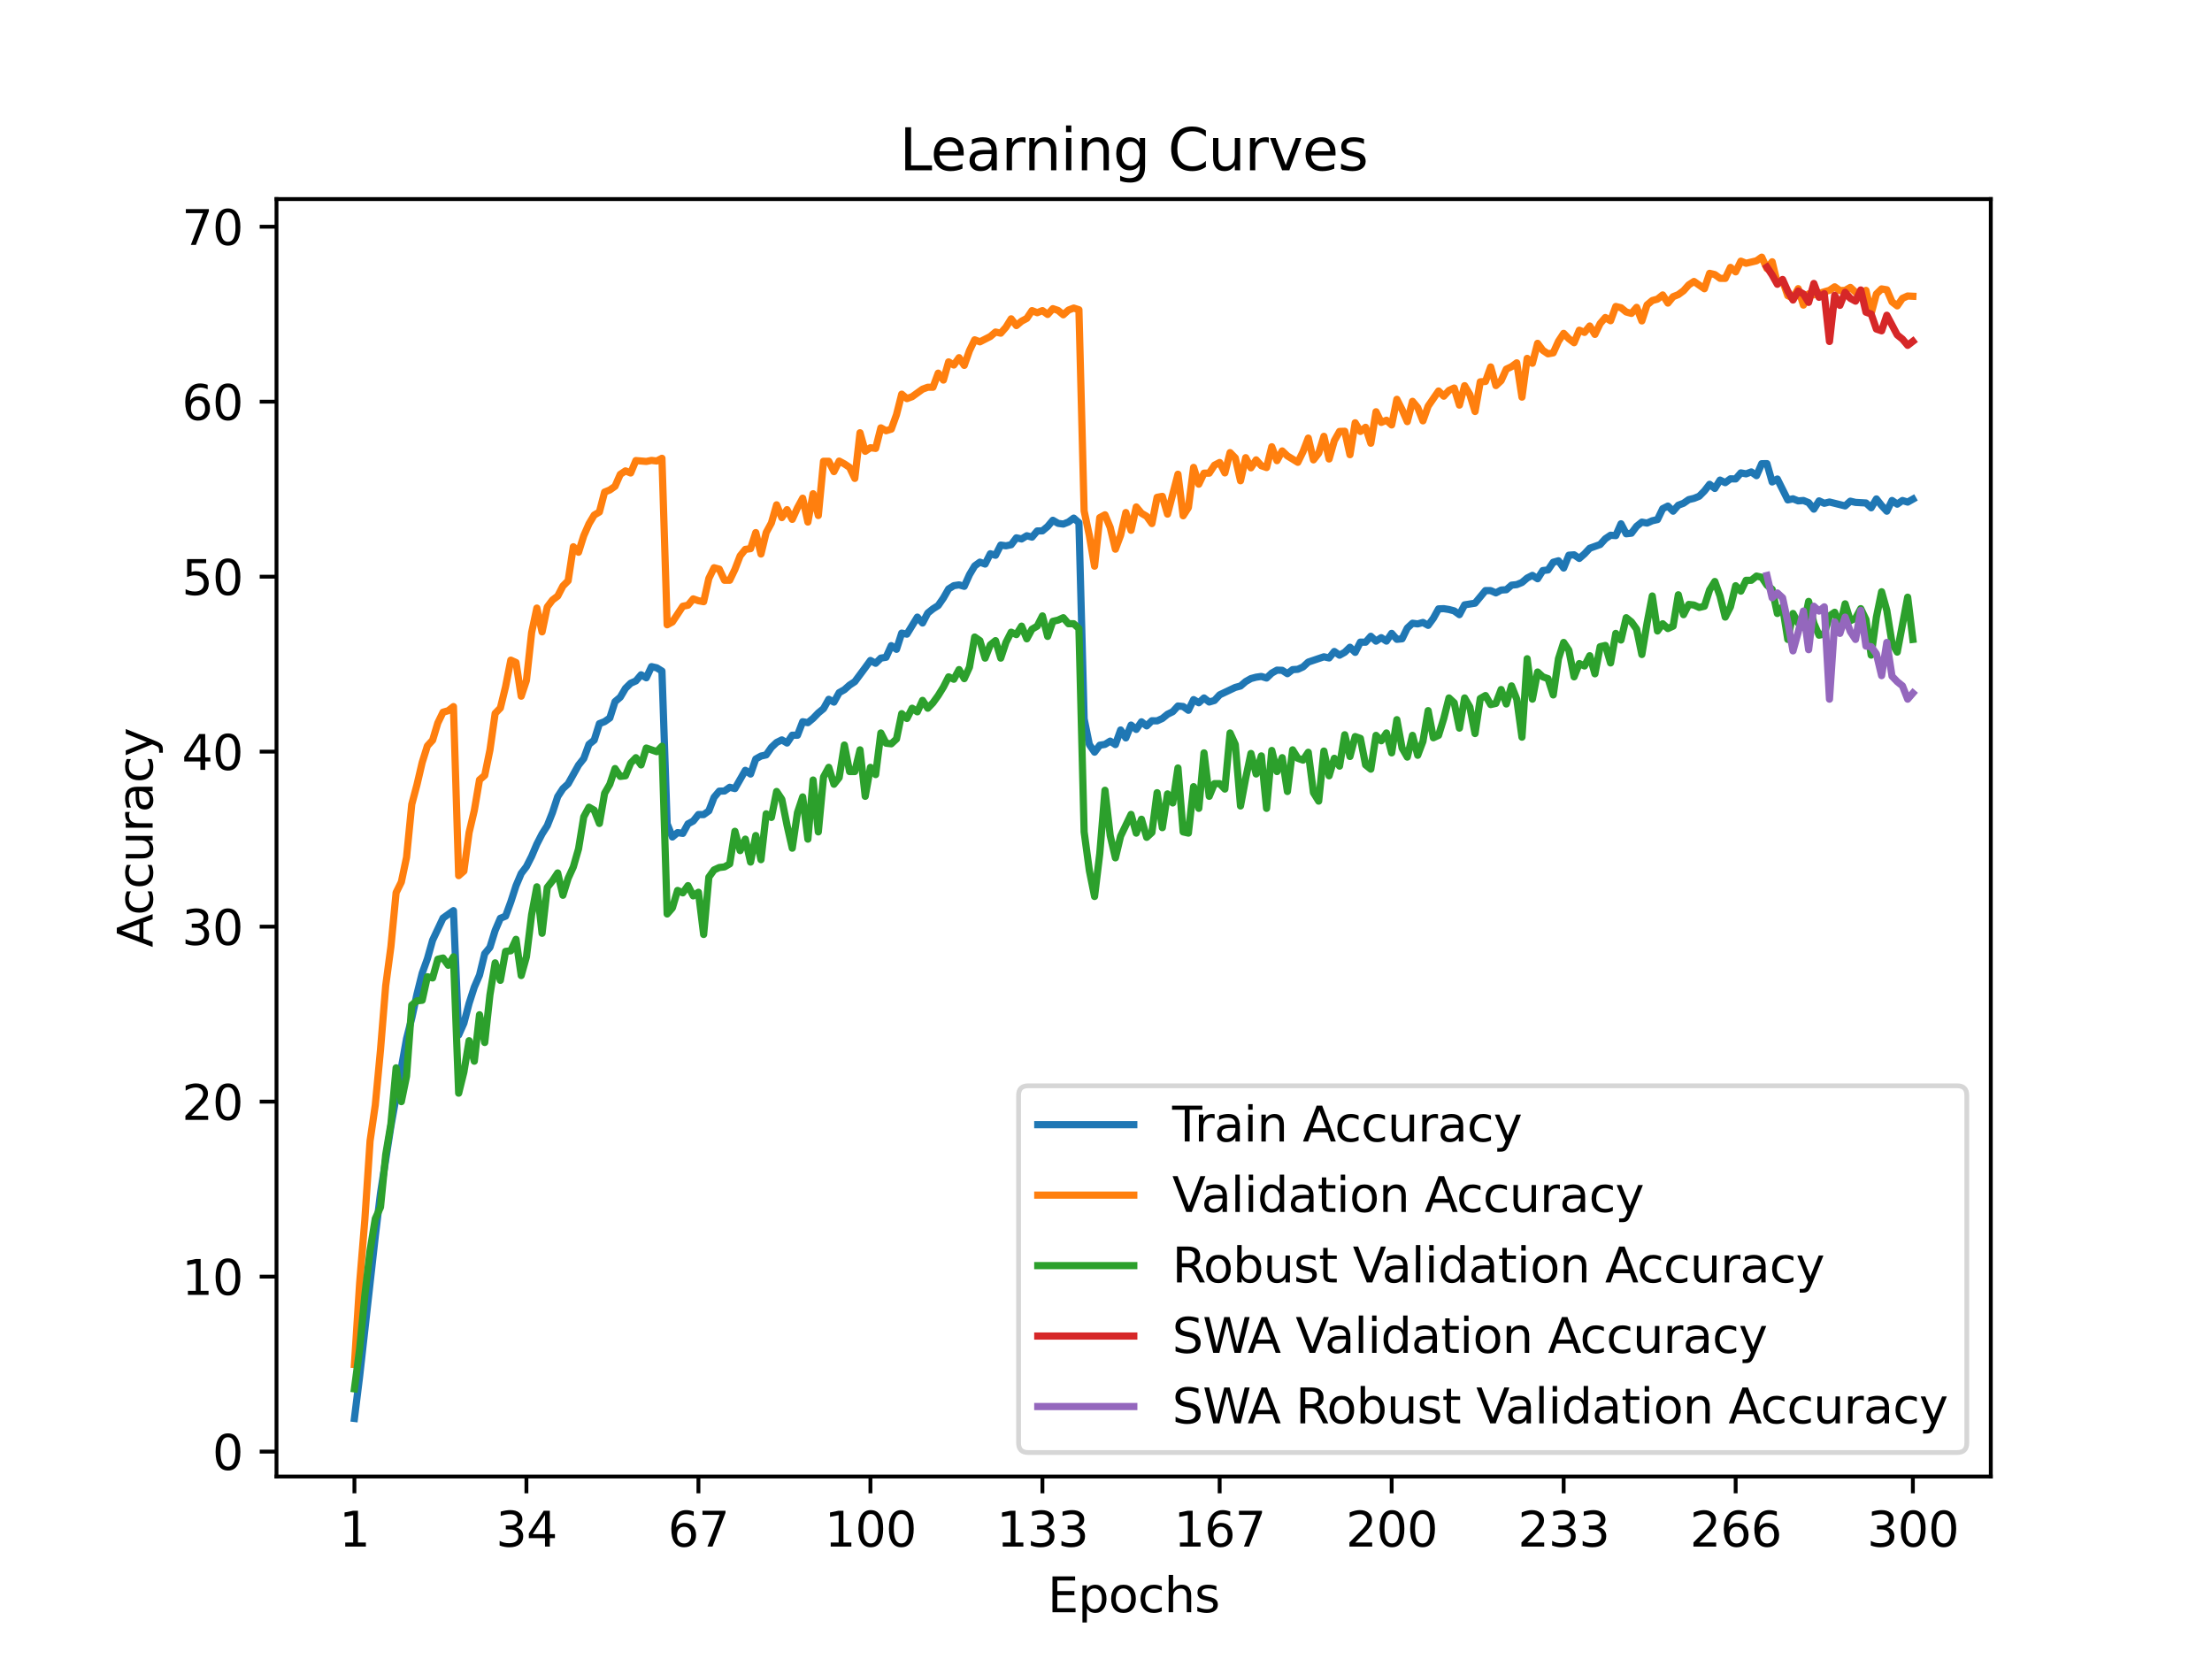 <?xml version="1.0" encoding="utf-8" standalone="no"?>
<!DOCTYPE svg PUBLIC "-//W3C//DTD SVG 1.1//EN"
  "http://www.w3.org/Graphics/SVG/1.1/DTD/svg11.dtd">
<svg xmlns:xlink="http://www.w3.org/1999/xlink" width="460.8pt" height="345.6pt" viewBox="0 0 460.8 345.6" xmlns="http://www.w3.org/2000/svg" version="1.1">
 <defs>
  <style type="text/css">*{stroke-linejoin: round; stroke-linecap: butt}</style>
 </defs>
 <g id="figure_1">
  <g id="patch_1">
   <path d="M 0 345.6 
L 460.8 345.6 
L 460.8 0 
L 0 0 
z
" style="fill: #ffffff"/>
  </g>
  <g id="axes_1">
   <g id="patch_2">
    <path d="M 57.6 307.584 
L 414.72 307.584 
L 414.72 41.472 
L 57.6 41.472 
z
" style="fill: #ffffff"/>
   </g>
   <g id="matplotlib.axis_1">
    <g id="xtick_1">
     <g id="line2d_1">
      <defs>
       <path id="md5984b5f32" d="M 0 0 
L 0 3.5 
" style="stroke: #000000; stroke-width: 0.8"/>
      </defs>
      <g>
       <use xlink:href="#md5984b5f32" x="73.833" y="307.584" style="stroke: #000000; stroke-width: 0.8"/>
      </g>
     </g>
     <g id="text_1">
      <!-- 1 -->
      <g transform="translate(70.651 322.182) scale(0.1 -0.1)">
       <defs>
        <path id="DejaVuSans-31" d="M 794 531 
L 1825 531 
L 1825 4091 
L 703 3866 
L 703 4441 
L 1819 4666 
L 2450 4666 
L 2450 531 
L 3481 531 
L 3481 0 
L 794 0 
L 794 531 
z
" transform="scale(0.016)"/>
       </defs>
       <use xlink:href="#DejaVuSans-31"/>
      </g>
     </g>
    </g>
    <g id="xtick_2">
     <g id="line2d_2">
      <g>
       <use xlink:href="#md5984b5f32" x="109.664" y="307.584" style="stroke: #000000; stroke-width: 0.8"/>
      </g>
     </g>
     <g id="text_2">
      <!-- 34 -->
      <g transform="translate(103.302 322.182) scale(0.1 -0.1)">
       <defs>
        <path id="DejaVuSans-33" d="M 2597 2516 
Q 3050 2419 3304 2112 
Q 3559 1806 3559 1356 
Q 3559 666 3084 287 
Q 2609 -91 1734 -91 
Q 1441 -91 1130 -33 
Q 819 25 488 141 
L 488 750 
Q 750 597 1062 519 
Q 1375 441 1716 441 
Q 2309 441 2620 675 
Q 2931 909 2931 1356 
Q 2931 1769 2642 2001 
Q 2353 2234 1838 2234 
L 1294 2234 
L 1294 2753 
L 1863 2753 
Q 2328 2753 2575 2939 
Q 2822 3125 2822 3475 
Q 2822 3834 2567 4026 
Q 2313 4219 1838 4219 
Q 1578 4219 1281 4162 
Q 984 4106 628 3988 
L 628 4550 
Q 988 4650 1302 4700 
Q 1616 4750 1894 4750 
Q 2613 4750 3031 4423 
Q 3450 4097 3450 3541 
Q 3450 3153 3228 2886 
Q 3006 2619 2597 2516 
z
" transform="scale(0.016)"/>
        <path id="DejaVuSans-34" d="M 2419 4116 
L 825 1625 
L 2419 1625 
L 2419 4116 
z
M 2253 4666 
L 3047 4666 
L 3047 1625 
L 3713 1625 
L 3713 1100 
L 3047 1100 
L 3047 0 
L 2419 0 
L 2419 1100 
L 313 1100 
L 313 1709 
L 2253 4666 
z
" transform="scale(0.016)"/>
       </defs>
       <use xlink:href="#DejaVuSans-33"/>
       <use xlink:href="#DejaVuSans-34" x="63.623"/>
      </g>
     </g>
    </g>
    <g id="xtick_3">
     <g id="line2d_3">
      <g>
       <use xlink:href="#md5984b5f32" x="145.496" y="307.584" style="stroke: #000000; stroke-width: 0.8"/>
      </g>
     </g>
     <g id="text_3">
      <!-- 67 -->
      <g transform="translate(139.133 322.182) scale(0.1 -0.1)">
       <defs>
        <path id="DejaVuSans-36" d="M 2113 2584 
Q 1688 2584 1439 2293 
Q 1191 2003 1191 1497 
Q 1191 994 1439 701 
Q 1688 409 2113 409 
Q 2538 409 2786 701 
Q 3034 994 3034 1497 
Q 3034 2003 2786 2293 
Q 2538 2584 2113 2584 
z
M 3366 4563 
L 3366 3988 
Q 3128 4100 2886 4159 
Q 2644 4219 2406 4219 
Q 1781 4219 1451 3797 
Q 1122 3375 1075 2522 
Q 1259 2794 1537 2939 
Q 1816 3084 2150 3084 
Q 2853 3084 3261 2657 
Q 3669 2231 3669 1497 
Q 3669 778 3244 343 
Q 2819 -91 2113 -91 
Q 1303 -91 875 529 
Q 447 1150 447 2328 
Q 447 3434 972 4092 
Q 1497 4750 2381 4750 
Q 2619 4750 2861 4703 
Q 3103 4656 3366 4563 
z
" transform="scale(0.016)"/>
        <path id="DejaVuSans-37" d="M 525 4666 
L 3525 4666 
L 3525 4397 
L 1831 0 
L 1172 0 
L 2766 4134 
L 525 4134 
L 525 4666 
z
" transform="scale(0.016)"/>
       </defs>
       <use xlink:href="#DejaVuSans-36"/>
       <use xlink:href="#DejaVuSans-37" x="63.623"/>
      </g>
     </g>
    </g>
    <g id="xtick_4">
     <g id="line2d_4">
      <g>
       <use xlink:href="#md5984b5f32" x="181.327" y="307.584" style="stroke: #000000; stroke-width: 0.8"/>
      </g>
     </g>
     <g id="text_4">
      <!-- 100 -->
      <g transform="translate(171.783 322.182) scale(0.1 -0.1)">
       <defs>
        <path id="DejaVuSans-30" d="M 2034 4250 
Q 1547 4250 1301 3770 
Q 1056 3291 1056 2328 
Q 1056 1369 1301 889 
Q 1547 409 2034 409 
Q 2525 409 2770 889 
Q 3016 1369 3016 2328 
Q 3016 3291 2770 3770 
Q 2525 4250 2034 4250 
z
M 2034 4750 
Q 2819 4750 3233 4129 
Q 3647 3509 3647 2328 
Q 3647 1150 3233 529 
Q 2819 -91 2034 -91 
Q 1250 -91 836 529 
Q 422 1150 422 2328 
Q 422 3509 836 4129 
Q 1250 4750 2034 4750 
z
" transform="scale(0.016)"/>
       </defs>
       <use xlink:href="#DejaVuSans-31"/>
       <use xlink:href="#DejaVuSans-30" x="63.623"/>
       <use xlink:href="#DejaVuSans-30" x="127.246"/>
      </g>
     </g>
    </g>
    <g id="xtick_5">
     <g id="line2d_5">
      <g>
       <use xlink:href="#md5984b5f32" x="217.158" y="307.584" style="stroke: #000000; stroke-width: 0.8"/>
      </g>
     </g>
     <g id="text_5">
      <!-- 133 -->
      <g transform="translate(207.615 322.182) scale(0.1 -0.1)">
       <use xlink:href="#DejaVuSans-31"/>
       <use xlink:href="#DejaVuSans-33" x="63.623"/>
       <use xlink:href="#DejaVuSans-33" x="127.246"/>
      </g>
     </g>
    </g>
    <g id="xtick_6">
     <g id="line2d_6">
      <g>
       <use xlink:href="#md5984b5f32" x="254.076" y="307.584" style="stroke: #000000; stroke-width: 0.8"/>
      </g>
     </g>
     <g id="text_6">
      <!-- 167 -->
      <g transform="translate(244.532 322.182) scale(0.1 -0.1)">
       <use xlink:href="#DejaVuSans-31"/>
       <use xlink:href="#DejaVuSans-36" x="63.623"/>
       <use xlink:href="#DejaVuSans-37" x="127.246"/>
      </g>
     </g>
    </g>
    <g id="xtick_7">
     <g id="line2d_7">
      <g>
       <use xlink:href="#md5984b5f32" x="289.907" y="307.584" style="stroke: #000000; stroke-width: 0.8"/>
      </g>
     </g>
     <g id="text_7">
      <!-- 200 -->
      <g transform="translate(280.363 322.182) scale(0.1 -0.1)">
       <defs>
        <path id="DejaVuSans-32" d="M 1228 531 
L 3431 531 
L 3431 0 
L 469 0 
L 469 531 
Q 828 903 1448 1529 
Q 2069 2156 2228 2338 
Q 2531 2678 2651 2914 
Q 2772 3150 2772 3378 
Q 2772 3750 2511 3984 
Q 2250 4219 1831 4219 
Q 1534 4219 1204 4116 
Q 875 4013 500 3803 
L 500 4441 
Q 881 4594 1212 4672 
Q 1544 4750 1819 4750 
Q 2544 4750 2975 4387 
Q 3406 4025 3406 3419 
Q 3406 3131 3298 2873 
Q 3191 2616 2906 2266 
Q 2828 2175 2409 1742 
Q 1991 1309 1228 531 
z
" transform="scale(0.016)"/>
       </defs>
       <use xlink:href="#DejaVuSans-32"/>
       <use xlink:href="#DejaVuSans-30" x="63.623"/>
       <use xlink:href="#DejaVuSans-30" x="127.246"/>
      </g>
     </g>
    </g>
    <g id="xtick_8">
     <g id="line2d_8">
      <g>
       <use xlink:href="#md5984b5f32" x="325.739" y="307.584" style="stroke: #000000; stroke-width: 0.8"/>
      </g>
     </g>
     <g id="text_8">
      <!-- 233 -->
      <g transform="translate(316.195 322.182) scale(0.1 -0.1)">
       <use xlink:href="#DejaVuSans-32"/>
       <use xlink:href="#DejaVuSans-33" x="63.623"/>
       <use xlink:href="#DejaVuSans-33" x="127.246"/>
      </g>
     </g>
    </g>
    <g id="xtick_9">
     <g id="line2d_9">
      <g>
       <use xlink:href="#md5984b5f32" x="361.57" y="307.584" style="stroke: #000000; stroke-width: 0.8"/>
      </g>
     </g>
     <g id="text_9">
      <!-- 266 -->
      <g transform="translate(352.026 322.182) scale(0.1 -0.1)">
       <use xlink:href="#DejaVuSans-32"/>
       <use xlink:href="#DejaVuSans-36" x="63.623"/>
       <use xlink:href="#DejaVuSans-36" x="127.246"/>
      </g>
     </g>
    </g>
    <g id="xtick_10">
     <g id="line2d_10">
      <g>
       <use xlink:href="#md5984b5f32" x="398.487" y="307.584" style="stroke: #000000; stroke-width: 0.8"/>
      </g>
     </g>
     <g id="text_10">
      <!-- 300 -->
      <g transform="translate(388.944 322.182) scale(0.1 -0.1)">
       <use xlink:href="#DejaVuSans-33"/>
       <use xlink:href="#DejaVuSans-30" x="63.623"/>
       <use xlink:href="#DejaVuSans-30" x="127.246"/>
      </g>
     </g>
    </g>
    <g id="text_11">
     <!-- Epochs -->
     <g transform="translate(218.244 335.861) scale(0.1 -0.1)">
      <defs>
       <path id="DejaVuSans-45" d="M 628 4666 
L 3578 4666 
L 3578 4134 
L 1259 4134 
L 1259 2753 
L 3481 2753 
L 3481 2222 
L 1259 2222 
L 1259 531 
L 3634 531 
L 3634 0 
L 628 0 
L 628 4666 
z
" transform="scale(0.016)"/>
       <path id="DejaVuSans-70" d="M 1159 525 
L 1159 -1331 
L 581 -1331 
L 581 3500 
L 1159 3500 
L 1159 2969 
Q 1341 3281 1617 3432 
Q 1894 3584 2278 3584 
Q 2916 3584 3314 3078 
Q 3713 2572 3713 1747 
Q 3713 922 3314 415 
Q 2916 -91 2278 -91 
Q 1894 -91 1617 61 
Q 1341 213 1159 525 
z
M 3116 1747 
Q 3116 2381 2855 2742 
Q 2594 3103 2138 3103 
Q 1681 3103 1420 2742 
Q 1159 2381 1159 1747 
Q 1159 1113 1420 752 
Q 1681 391 2138 391 
Q 2594 391 2855 752 
Q 3116 1113 3116 1747 
z
" transform="scale(0.016)"/>
       <path id="DejaVuSans-6f" d="M 1959 3097 
Q 1497 3097 1228 2736 
Q 959 2375 959 1747 
Q 959 1119 1226 758 
Q 1494 397 1959 397 
Q 2419 397 2687 759 
Q 2956 1122 2956 1747 
Q 2956 2369 2687 2733 
Q 2419 3097 1959 3097 
z
M 1959 3584 
Q 2709 3584 3137 3096 
Q 3566 2609 3566 1747 
Q 3566 888 3137 398 
Q 2709 -91 1959 -91 
Q 1206 -91 779 398 
Q 353 888 353 1747 
Q 353 2609 779 3096 
Q 1206 3584 1959 3584 
z
" transform="scale(0.016)"/>
       <path id="DejaVuSans-63" d="M 3122 3366 
L 3122 2828 
Q 2878 2963 2633 3030 
Q 2388 3097 2138 3097 
Q 1578 3097 1268 2742 
Q 959 2388 959 1747 
Q 959 1106 1268 751 
Q 1578 397 2138 397 
Q 2388 397 2633 464 
Q 2878 531 3122 666 
L 3122 134 
Q 2881 22 2623 -34 
Q 2366 -91 2075 -91 
Q 1284 -91 818 406 
Q 353 903 353 1747 
Q 353 2603 823 3093 
Q 1294 3584 2113 3584 
Q 2378 3584 2631 3529 
Q 2884 3475 3122 3366 
z
" transform="scale(0.016)"/>
       <path id="DejaVuSans-68" d="M 3513 2113 
L 3513 0 
L 2938 0 
L 2938 2094 
Q 2938 2591 2744 2837 
Q 2550 3084 2163 3084 
Q 1697 3084 1428 2787 
Q 1159 2491 1159 1978 
L 1159 0 
L 581 0 
L 581 4863 
L 1159 4863 
L 1159 2956 
Q 1366 3272 1645 3428 
Q 1925 3584 2291 3584 
Q 2894 3584 3203 3211 
Q 3513 2838 3513 2113 
z
" transform="scale(0.016)"/>
       <path id="DejaVuSans-73" d="M 2834 3397 
L 2834 2853 
Q 2591 2978 2328 3040 
Q 2066 3103 1784 3103 
Q 1356 3103 1142 2972 
Q 928 2841 928 2578 
Q 928 2378 1081 2264 
Q 1234 2150 1697 2047 
L 1894 2003 
Q 2506 1872 2764 1633 
Q 3022 1394 3022 966 
Q 3022 478 2636 193 
Q 2250 -91 1575 -91 
Q 1294 -91 989 -36 
Q 684 19 347 128 
L 347 722 
Q 666 556 975 473 
Q 1284 391 1588 391 
Q 1994 391 2212 530 
Q 2431 669 2431 922 
Q 2431 1156 2273 1281 
Q 2116 1406 1581 1522 
L 1381 1569 
Q 847 1681 609 1914 
Q 372 2147 372 2553 
Q 372 3047 722 3315 
Q 1072 3584 1716 3584 
Q 2034 3584 2315 3537 
Q 2597 3491 2834 3397 
z
" transform="scale(0.016)"/>
      </defs>
      <use xlink:href="#DejaVuSans-45"/>
      <use xlink:href="#DejaVuSans-70" x="63.184"/>
      <use xlink:href="#DejaVuSans-6f" x="126.66"/>
      <use xlink:href="#DejaVuSans-63" x="187.842"/>
      <use xlink:href="#DejaVuSans-68" x="242.822"/>
      <use xlink:href="#DejaVuSans-73" x="306.201"/>
     </g>
    </g>
   </g>
   <g id="matplotlib.axis_2">
    <g id="ytick_1">
     <g id="line2d_11">
      <defs>
       <path id="m9748b54f7f" d="M 0 0 
L -3.5 0 
" style="stroke: #000000; stroke-width: 0.8"/>
      </defs>
      <g>
       <use xlink:href="#m9748b54f7f" x="57.6" y="302.396" style="stroke: #000000; stroke-width: 0.8"/>
      </g>
     </g>
     <g id="text_12">
      <!-- 0 -->
      <g transform="translate(44.237 306.195) scale(0.1 -0.1)">
       <use xlink:href="#DejaVuSans-30"/>
      </g>
     </g>
    </g>
    <g id="ytick_2">
     <g id="line2d_12">
      <g>
       <use xlink:href="#m9748b54f7f" x="57.6" y="265.943" style="stroke: #000000; stroke-width: 0.8"/>
      </g>
     </g>
     <g id="text_13">
      <!-- 10 -->
      <g transform="translate(37.875 269.742) scale(0.1 -0.1)">
       <use xlink:href="#DejaVuSans-31"/>
       <use xlink:href="#DejaVuSans-30" x="63.623"/>
      </g>
     </g>
    </g>
    <g id="ytick_3">
     <g id="line2d_13">
      <g>
       <use xlink:href="#m9748b54f7f" x="57.6" y="229.49" style="stroke: #000000; stroke-width: 0.8"/>
      </g>
     </g>
     <g id="text_14">
      <!-- 20 -->
      <g transform="translate(37.875 233.289) scale(0.1 -0.1)">
       <use xlink:href="#DejaVuSans-32"/>
       <use xlink:href="#DejaVuSans-30" x="63.623"/>
      </g>
     </g>
    </g>
    <g id="ytick_4">
     <g id="line2d_14">
      <g>
       <use xlink:href="#m9748b54f7f" x="57.6" y="193.037" style="stroke: #000000; stroke-width: 0.8"/>
      </g>
     </g>
     <g id="text_15">
      <!-- 30 -->
      <g transform="translate(37.875 196.836) scale(0.1 -0.1)">
       <use xlink:href="#DejaVuSans-33"/>
       <use xlink:href="#DejaVuSans-30" x="63.623"/>
      </g>
     </g>
    </g>
    <g id="ytick_5">
     <g id="line2d_15">
      <g>
       <use xlink:href="#m9748b54f7f" x="57.6" y="156.584" style="stroke: #000000; stroke-width: 0.8"/>
      </g>
     </g>
     <g id="text_16">
      <!-- 40 -->
      <g transform="translate(37.875 160.383) scale(0.1 -0.1)">
       <use xlink:href="#DejaVuSans-34"/>
       <use xlink:href="#DejaVuSans-30" x="63.623"/>
      </g>
     </g>
    </g>
    <g id="ytick_6">
     <g id="line2d_16">
      <g>
       <use xlink:href="#m9748b54f7f" x="57.6" y="120.131" style="stroke: #000000; stroke-width: 0.8"/>
      </g>
     </g>
     <g id="text_17">
      <!-- 50 -->
      <g transform="translate(37.875 123.93) scale(0.1 -0.1)">
       <defs>
        <path id="DejaVuSans-35" d="M 691 4666 
L 3169 4666 
L 3169 4134 
L 1269 4134 
L 1269 2991 
Q 1406 3038 1543 3061 
Q 1681 3084 1819 3084 
Q 2600 3084 3056 2656 
Q 3513 2228 3513 1497 
Q 3513 744 3044 326 
Q 2575 -91 1722 -91 
Q 1428 -91 1123 -41 
Q 819 9 494 109 
L 494 744 
Q 775 591 1075 516 
Q 1375 441 1709 441 
Q 2250 441 2565 725 
Q 2881 1009 2881 1497 
Q 2881 1984 2565 2268 
Q 2250 2553 1709 2553 
Q 1456 2553 1204 2497 
Q 953 2441 691 2322 
L 691 4666 
z
" transform="scale(0.016)"/>
       </defs>
       <use xlink:href="#DejaVuSans-35"/>
       <use xlink:href="#DejaVuSans-30" x="63.623"/>
      </g>
     </g>
    </g>
    <g id="ytick_7">
     <g id="line2d_17">
      <g>
       <use xlink:href="#m9748b54f7f" x="57.6" y="83.678" style="stroke: #000000; stroke-width: 0.8"/>
      </g>
     </g>
     <g id="text_18">
      <!-- 60 -->
      <g transform="translate(37.875 87.477) scale(0.1 -0.1)">
       <use xlink:href="#DejaVuSans-36"/>
       <use xlink:href="#DejaVuSans-30" x="63.623"/>
      </g>
     </g>
    </g>
    <g id="ytick_8">
     <g id="line2d_18">
      <g>
       <use xlink:href="#m9748b54f7f" x="57.6" y="47.225" style="stroke: #000000; stroke-width: 0.8"/>
      </g>
     </g>
     <g id="text_19">
      <!-- 70 -->
      <g transform="translate(37.875 51.024) scale(0.1 -0.1)">
       <use xlink:href="#DejaVuSans-37"/>
       <use xlink:href="#DejaVuSans-30" x="63.623"/>
      </g>
     </g>
    </g>
    <g id="text_20">
     <!-- Accuracy -->
     <g transform="translate(31.795 197.356) rotate(-90) scale(0.1 -0.1)">
      <defs>
       <path id="DejaVuSans-41" d="M 2188 4044 
L 1331 1722 
L 3047 1722 
L 2188 4044 
z
M 1831 4666 
L 2547 4666 
L 4325 0 
L 3669 0 
L 3244 1197 
L 1141 1197 
L 716 0 
L 50 0 
L 1831 4666 
z
" transform="scale(0.016)"/>
       <path id="DejaVuSans-75" d="M 544 1381 
L 544 3500 
L 1119 3500 
L 1119 1403 
Q 1119 906 1312 657 
Q 1506 409 1894 409 
Q 2359 409 2629 706 
Q 2900 1003 2900 1516 
L 2900 3500 
L 3475 3500 
L 3475 0 
L 2900 0 
L 2900 538 
Q 2691 219 2414 64 
Q 2138 -91 1772 -91 
Q 1169 -91 856 284 
Q 544 659 544 1381 
z
M 1991 3584 
L 1991 3584 
z
" transform="scale(0.016)"/>
       <path id="DejaVuSans-72" d="M 2631 2963 
Q 2534 3019 2420 3045 
Q 2306 3072 2169 3072 
Q 1681 3072 1420 2755 
Q 1159 2438 1159 1844 
L 1159 0 
L 581 0 
L 581 3500 
L 1159 3500 
L 1159 2956 
Q 1341 3275 1631 3429 
Q 1922 3584 2338 3584 
Q 2397 3584 2469 3576 
Q 2541 3569 2628 3553 
L 2631 2963 
z
" transform="scale(0.016)"/>
       <path id="DejaVuSans-61" d="M 2194 1759 
Q 1497 1759 1228 1600 
Q 959 1441 959 1056 
Q 959 750 1161 570 
Q 1363 391 1709 391 
Q 2188 391 2477 730 
Q 2766 1069 2766 1631 
L 2766 1759 
L 2194 1759 
z
M 3341 1997 
L 3341 0 
L 2766 0 
L 2766 531 
Q 2569 213 2275 61 
Q 1981 -91 1556 -91 
Q 1019 -91 701 211 
Q 384 513 384 1019 
Q 384 1609 779 1909 
Q 1175 2209 1959 2209 
L 2766 2209 
L 2766 2266 
Q 2766 2663 2505 2880 
Q 2244 3097 1772 3097 
Q 1472 3097 1187 3025 
Q 903 2953 641 2809 
L 641 3341 
Q 956 3463 1253 3523 
Q 1550 3584 1831 3584 
Q 2591 3584 2966 3190 
Q 3341 2797 3341 1997 
z
" transform="scale(0.016)"/>
       <path id="DejaVuSans-79" d="M 2059 -325 
Q 1816 -950 1584 -1140 
Q 1353 -1331 966 -1331 
L 506 -1331 
L 506 -850 
L 844 -850 
Q 1081 -850 1212 -737 
Q 1344 -625 1503 -206 
L 1606 56 
L 191 3500 
L 800 3500 
L 1894 763 
L 2988 3500 
L 3597 3500 
L 2059 -325 
z
" transform="scale(0.016)"/>
      </defs>
      <use xlink:href="#DejaVuSans-41"/>
      <use xlink:href="#DejaVuSans-63" x="66.658"/>
      <use xlink:href="#DejaVuSans-63" x="121.639"/>
      <use xlink:href="#DejaVuSans-75" x="176.619"/>
      <use xlink:href="#DejaVuSans-72" x="239.998"/>
      <use xlink:href="#DejaVuSans-61" x="281.111"/>
      <use xlink:href="#DejaVuSans-63" x="342.391"/>
      <use xlink:href="#DejaVuSans-79" x="397.371"/>
     </g>
    </g>
   </g>
   <g id="line2d_19">
    <path d="M 73.833 295.488 
L 74.919 286.708 
L 78.176 257.572 
L 79.262 248.605 
L 81.433 234.598 
L 84.691 216.381 
L 85.777 212.106 
L 86.862 207.103 
L 87.948 202.747 
L 89.034 199.726 
L 90.12 195.858 
L 92.291 191.251 
L 94.463 189.702 
L 95.549 215.61 
L 96.635 213.154 
L 97.72 209.022 
L 98.806 205.645 
L 99.892 203.134 
L 100.978 198.664 
L 102.064 197.343 
L 103.149 193.834 
L 104.235 191.296 
L 105.321 190.854 
L 106.407 187.888 
L 107.493 184.525 
L 108.578 181.955 
L 109.664 180.529 
L 110.75 178.387 
L 111.836 175.84 
L 112.922 173.721 
L 114.007 171.999 
L 115.093 169.261 
L 116.179 165.952 
L 117.265 164.289 
L 118.351 163.282 
L 120.522 159.386 
L 121.608 158.019 
L 122.694 155.058 
L 123.78 154.187 
L 124.865 150.747 
L 125.951 150.328 
L 127.037 149.567 
L 128.123 146.163 
L 129.209 145.243 
L 130.294 143.397 
L 131.38 142.331 
L 132.466 141.852 
L 133.552 140.572 
L 134.638 141.196 
L 135.723 138.872 
L 136.809 139.119 
L 137.895 139.797 
L 138.981 171.612 
L 140.067 174.364 
L 141.152 173.448 
L 142.238 173.612 
L 143.324 171.621 
L 144.41 171.042 
L 145.496 169.684 
L 146.581 169.698 
L 147.667 168.919 
L 148.753 166.094 
L 149.839 164.809 
L 150.925 164.781 
L 152.01 164.007 
L 153.096 164.276 
L 155.268 160.475 
L 156.354 161.245 
L 157.439 158.115 
L 158.525 157.5 
L 159.611 157.258 
L 160.697 155.695 
L 161.783 154.67 
L 162.868 154.133 
L 163.954 154.784 
L 165.04 153.153 
L 166.126 153.167 
L 167.212 150.346 
L 168.297 150.547 
L 169.383 149.644 
L 170.469 148.519 
L 171.555 147.621 
L 172.641 145.68 
L 173.726 146.263 
L 174.812 144.29 
L 175.898 143.68 
L 176.984 142.718 
L 178.07 142.007 
L 180.241 139.082 
L 181.327 137.587 
L 182.413 138.175 
L 183.499 137.095 
L 184.584 136.922 
L 185.67 134.498 
L 186.756 135.264 
L 187.842 131.887 
L 188.928 132.101 
L 191.099 128.556 
L 192.185 129.782 
L 193.271 127.704 
L 194.357 126.834 
L 195.442 126.15 
L 196.528 124.578 
L 197.614 122.687 
L 198.7 122.004 
L 199.786 121.84 
L 200.871 122.141 
L 201.957 119.721 
L 203.043 117.889 
L 204.129 117.105 
L 205.215 117.502 
L 206.3 115.36 
L 207.386 115.675 
L 208.472 113.551 
L 209.558 113.702 
L 210.644 113.478 
L 211.729 112.043 
L 212.815 112.275 
L 213.901 111.606 
L 214.987 111.893 
L 216.073 110.608 
L 217.158 110.585 
L 218.244 109.674 
L 219.33 108.384 
L 220.416 109.022 
L 221.502 109.172 
L 222.587 108.744 
L 223.673 107.933 
L 224.759 108.881 
L 225.845 149.749 
L 226.931 155.094 
L 228.016 156.684 
L 229.102 155.24 
L 230.188 155.071 
L 231.274 154.388 
L 232.36 155.112 
L 233.445 152.068 
L 234.531 153.718 
L 235.617 151.048 
L 236.703 151.95 
L 237.789 150.369 
L 238.875 151.216 
L 239.96 150.146 
L 241.046 150.168 
L 242.132 149.676 
L 243.218 148.792 
L 244.304 148.264 
L 245.389 147.074 
L 246.475 147.179 
L 247.561 147.967 
L 248.647 145.744 
L 249.733 146.4 
L 250.818 145.402 
L 251.904 146.245 
L 252.99 145.926 
L 254.076 144.746 
L 257.333 143.201 
L 258.419 142.91 
L 259.505 141.976 
L 260.591 141.36 
L 261.676 141.069 
L 262.762 140.914 
L 263.848 141.246 
L 264.934 140.217 
L 266.02 139.606 
L 267.105 139.638 
L 268.191 140.34 
L 269.277 139.497 
L 270.363 139.428 
L 271.449 138.932 
L 272.534 137.925 
L 275.792 136.822 
L 276.878 137.063 
L 277.963 135.715 
L 279.049 136.489 
L 280.135 135.883 
L 281.221 134.831 
L 282.307 135.897 
L 283.392 133.764 
L 284.478 133.783 
L 285.564 132.548 
L 286.65 133.564 
L 287.736 132.839 
L 288.821 133.555 
L 289.907 131.942 
L 290.993 133.181 
L 292.079 133.076 
L 293.165 130.839 
L 294.25 129.832 
L 295.336 129.973 
L 296.422 129.668 
L 297.508 130.274 
L 298.594 128.798 
L 299.679 126.838 
L 300.765 126.797 
L 301.851 126.971 
L 302.937 127.262 
L 304.023 128.041 
L 305.108 126 
L 307.28 125.654 
L 309.452 123.025 
L 310.537 123.034 
L 311.623 123.508 
L 312.709 122.915 
L 313.795 122.851 
L 314.881 121.899 
L 315.966 121.785 
L 317.052 121.343 
L 318.138 120.418 
L 319.224 119.862 
L 320.31 120.564 
L 321.395 118.855 
L 322.481 118.732 
L 323.567 117.124 
L 324.653 116.823 
L 325.739 118.331 
L 326.824 115.661 
L 327.91 115.579 
L 328.996 116.331 
L 330.082 115.379 
L 331.168 114.212 
L 333.339 113.433 
L 334.425 112.234 
L 335.511 111.501 
L 336.597 111.583 
L 337.682 109.118 
L 338.768 111.2 
L 339.854 111.073 
L 340.94 109.633 
L 342.026 108.767 
L 343.111 108.967 
L 344.197 108.484 
L 345.283 108.238 
L 346.369 105.969 
L 347.455 105.427 
L 348.54 106.489 
L 349.626 105.245 
L 350.712 104.835 
L 351.798 104.078 
L 352.884 103.818 
L 353.969 103.381 
L 355.055 102.287 
L 356.141 100.888 
L 357.227 101.754 
L 358.313 100.014 
L 359.398 100.547 
L 360.484 99.745 
L 361.57 99.772 
L 362.656 98.51 
L 363.742 98.71 
L 364.827 98.309 
L 365.913 99.089 
L 366.999 96.596 
L 368.085 96.582 
L 369.171 100.401 
L 370.256 99.79 
L 372.428 104.142 
L 373.514 103.91 
L 374.6 104.347 
L 375.685 104.26 
L 376.771 104.707 
L 377.857 106.065 
L 378.943 104.342 
L 380.029 104.848 
L 381.114 104.579 
L 384.372 105.39 
L 385.458 104.406 
L 386.543 104.661 
L 388.715 104.78 
L 389.801 105.782 
L 390.887 103.937 
L 391.972 105.313 
L 393.058 106.489 
L 394.144 104.26 
L 395.23 105.026 
L 396.316 104.265 
L 397.401 104.598 
L 398.487 103.982 
L 398.487 103.982 
" clip-path="url(#p875762abbf)" style="fill: none; stroke: #1f77b4; stroke-width: 1.5; stroke-linecap: square"/>
   </g>
   <g id="line2d_20">
    <path d="M 73.833 284.242 
L 74.919 267.328 
L 76.004 254.077 
L 77.09 237.692 
L 78.176 230.219 
L 79.262 218.755 
L 80.348 205.34 
L 81.433 197.229 
L 82.519 185.947 
L 83.605 183.741 
L 84.691 178.583 
L 85.777 167.556 
L 86.862 163.474 
L 87.948 158.844 
L 89.034 155.381 
L 90.12 154.196 
L 91.206 150.606 
L 92.291 148.364 
L 93.377 148.054 
L 94.463 147.197 
L 95.549 182.411 
L 96.635 181.463 
L 97.72 173.444 
L 98.806 168.832 
L 99.892 162.453 
L 100.978 161.523 
L 102.064 156.238 
L 103.149 148.619 
L 104.235 147.489 
L 105.321 143.042 
L 106.407 137.519 
L 107.493 138.011 
L 108.578 145.028 
L 109.664 141.748 
L 110.75 131.76 
L 111.836 126.674 
L 112.922 131.632 
L 114.007 126.437 
L 115.093 124.998 
L 116.179 124.177 
L 117.265 122.081 
L 118.351 120.988 
L 119.436 113.898 
L 120.522 115.046 
L 121.608 111.601 
L 122.694 109.122 
L 123.78 107.3 
L 124.865 106.662 
L 125.951 102.506 
L 127.037 102.069 
L 128.123 101.303 
L 129.209 98.824 
L 130.294 98.095 
L 131.38 98.533 
L 132.466 95.945 
L 134.638 96.127 
L 135.723 95.908 
L 136.809 96.036 
L 137.895 95.471 
L 138.981 130.156 
L 140.067 129.572 
L 142.238 126.292 
L 143.324 126.073 
L 144.41 124.761 
L 145.496 125.143 
L 146.581 125.344 
L 147.667 120.496 
L 148.753 118.272 
L 149.839 118.564 
L 150.925 120.878 
L 152.01 120.878 
L 153.096 118.618 
L 154.182 115.793 
L 155.268 114.444 
L 156.354 114.299 
L 157.439 110.945 
L 158.525 115.41 
L 159.611 110.945 
L 160.697 108.94 
L 161.783 105.167 
L 162.868 107.828 
L 163.954 106.17 
L 165.04 108.193 
L 166.126 105.787 
L 167.212 103.782 
L 168.297 108.758 
L 169.383 102.852 
L 170.469 107.391 
L 171.555 96.09 
L 172.641 96.09 
L 173.726 98.241 
L 174.812 96.054 
L 175.898 96.637 
L 176.984 97.366 
L 178.07 99.663 
L 179.155 90.149 
L 180.241 94.013 
L 181.327 93.265 
L 182.413 93.411 
L 183.499 89.128 
L 184.584 89.729 
L 185.67 89.401 
L 186.756 86.394 
L 187.842 82.111 
L 188.928 83.04 
L 190.013 82.639 
L 192.185 81.072 
L 193.271 80.671 
L 194.357 80.671 
L 195.442 77.736 
L 196.528 79.176 
L 197.614 75.385 
L 198.7 76.041 
L 199.786 74.51 
L 200.871 76.114 
L 201.957 73.052 
L 203.043 70.792 
L 204.129 71.211 
L 206.3 70.099 
L 207.386 69.17 
L 208.472 69.407 
L 209.558 68.167 
L 210.644 66.418 
L 211.729 67.821 
L 212.815 66.91 
L 213.901 66.327 
L 214.987 64.704 
L 216.073 65.142 
L 217.158 64.704 
L 218.244 65.506 
L 219.33 64.303 
L 220.416 64.668 
L 221.502 65.579 
L 222.587 64.595 
L 223.673 64.176 
L 224.759 64.522 
L 225.845 106.443 
L 226.931 111.565 
L 228.016 117.944 
L 229.102 107.828 
L 230.188 107.245 
L 231.274 109.87 
L 232.36 114.408 
L 233.445 111.51 
L 234.531 106.771 
L 235.617 110.471 
L 236.703 105.605 
L 237.789 106.917 
L 238.875 107.555 
L 239.96 109.068 
L 241.046 103.6 
L 242.132 103.399 
L 243.218 107.099 
L 245.389 98.788 
L 246.475 107.445 
L 247.561 105.75 
L 248.647 97.366 
L 249.733 100.866 
L 250.818 98.569 
L 251.904 98.569 
L 252.99 96.911 
L 254.076 96.346 
L 255.162 98.514 
L 256.247 94.286 
L 257.333 95.398 
L 258.419 100.155 
L 259.505 95.343 
L 260.591 97.457 
L 261.676 95.799 
L 262.762 97.02 
L 263.848 97.403 
L 264.934 93.065 
L 266.02 95.963 
L 267.105 93.94 
L 268.191 94.979 
L 270.363 96.309 
L 271.449 94.085 
L 272.534 91.26 
L 273.62 95.799 
L 274.706 94.414 
L 275.792 90.896 
L 276.878 95.616 
L 277.963 91.807 
L 279.049 89.875 
L 280.135 89.839 
L 281.221 94.723 
L 282.307 88.071 
L 283.392 89.875 
L 284.478 89.018 
L 285.564 92.336 
L 286.65 85.774 
L 287.736 87.998 
L 288.821 87.542 
L 289.907 88.526 
L 290.993 83.186 
L 292.079 85.337 
L 293.165 87.834 
L 294.25 83.605 
L 295.336 84.918 
L 296.422 87.67 
L 297.508 84.608 
L 299.679 81.455 
L 300.765 82.53 
L 301.851 81.327 
L 302.937 80.835 
L 304.023 84.389 
L 305.108 80.343 
L 306.194 82.184 
L 307.28 85.72 
L 308.366 79.541 
L 309.452 79.468 
L 310.537 76.442 
L 311.623 80.324 
L 312.709 79.304 
L 313.795 76.898 
L 314.881 76.388 
L 315.966 75.586 
L 317.052 82.73 
L 318.138 74.656 
L 319.224 75.677 
L 320.31 71.521 
L 321.395 72.979 
L 322.481 73.708 
L 323.567 73.508 
L 324.653 71.102 
L 325.739 69.443 
L 326.824 70.573 
L 327.91 71.393 
L 328.996 68.787 
L 330.082 69.243 
L 331.168 67.912 
L 332.253 69.662 
L 333.339 67.402 
L 334.425 66.144 
L 335.511 66.819 
L 336.597 63.848 
L 337.682 64.103 
L 338.768 64.996 
L 339.854 65.288 
L 340.94 64.03 
L 342.026 66.855 
L 343.111 63.52 
L 344.197 62.608 
L 345.283 62.317 
L 346.369 61.442 
L 347.455 63.137 
L 348.54 61.806 
L 349.626 61.369 
L 350.712 60.567 
L 351.798 59.346 
L 352.884 58.635 
L 355.055 60.148 
L 356.141 56.94 
L 357.227 57.195 
L 358.313 57.979 
L 359.398 57.997 
L 360.484 55.7 
L 361.57 56.63 
L 362.656 54.406 
L 363.742 54.844 
L 365.913 54.334 
L 366.999 53.568 
L 368.085 55.937 
L 369.171 54.534 
L 370.256 58.981 
L 371.342 58.489 
L 372.428 61.588 
L 373.514 62.08 
L 374.6 60.13 
L 375.685 63.556 
L 376.771 61.223 
L 377.857 61.424 
L 381.114 60.476 
L 382.2 59.747 
L 383.286 60.531 
L 384.372 60.494 
L 385.458 59.874 
L 386.543 60.877 
L 387.629 61.041 
L 388.715 60.494 
L 389.801 65.306 
L 390.887 61.241 
L 391.972 60.184 
L 393.058 60.366 
L 394.144 62.882 
L 395.23 63.72 
L 396.316 62.153 
L 397.401 61.661 
L 398.487 61.715 
L 398.487 61.715 
" clip-path="url(#p875762abbf)" style="fill: none; stroke: #ff7f0e; stroke-width: 1.5; stroke-linecap: square"/>
   </g>
   <g id="line2d_21">
    <path d="M 73.833 289.323 
L 74.919 281.027 
L 76.004 269.84 
L 77.09 260.538 
L 78.176 253.876 
L 79.262 251.487 
L 80.348 240.552 
L 81.433 234.141 
L 82.519 222.451 
L 83.605 229.49 
L 84.691 224.211 
L 85.777 209.378 
L 86.862 208.498 
L 87.948 208.372 
L 89.034 203.47 
L 90.12 203.721 
L 91.206 199.825 
L 92.291 199.573 
L 93.377 201.082 
L 94.463 199.322 
L 95.549 227.73 
L 96.635 223.331 
L 97.72 216.794 
L 98.806 221.068 
L 99.892 211.389 
L 100.978 217.171 
L 102.064 207.241 
L 103.149 200.579 
L 104.235 204.224 
L 105.321 198.191 
L 106.407 198.065 
L 107.493 195.677 
L 108.578 203.219 
L 109.664 199.322 
L 110.75 190.523 
L 111.836 184.741 
L 112.922 194.42 
L 114.007 184.866 
L 115.093 183.484 
L 116.179 181.85 
L 117.265 186.501 
L 118.351 182.981 
L 119.436 180.593 
L 120.522 176.822 
L 121.608 170.16 
L 122.694 168.148 
L 123.78 168.777 
L 124.865 171.542 
L 125.951 165.257 
L 127.037 163.372 
L 128.123 160.104 
L 129.209 161.738 
L 130.294 161.612 
L 131.38 158.972 
L 132.466 157.841 
L 133.552 159.349 
L 134.638 155.83 
L 136.809 156.584 
L 137.895 155.453 
L 138.981 190.397 
L 140.067 189.14 
L 141.152 185.495 
L 142.238 185.998 
L 143.324 184.489 
L 144.41 186.626 
L 145.496 185.872 
L 146.581 194.671 
L 147.667 182.73 
L 148.753 181.221 
L 149.839 180.718 
L 150.925 180.593 
L 152.01 179.964 
L 153.096 173.176 
L 154.182 177.199 
L 155.268 174.811 
L 156.354 179.587 
L 157.439 174.056 
L 158.525 179.084 
L 159.611 169.531 
L 160.697 170.285 
L 161.783 164.88 
L 162.868 166.514 
L 163.954 171.919 
L 165.04 176.696 
L 166.126 169.28 
L 167.212 166.012 
L 168.297 174.811 
L 169.383 162.492 
L 170.469 173.302 
L 171.555 161.863 
L 172.641 159.852 
L 173.726 163.372 
L 174.812 161.989 
L 175.898 155.201 
L 176.984 160.732 
L 178.07 160.732 
L 179.155 156.207 
L 180.241 165.886 
L 181.327 159.852 
L 182.413 161.361 
L 183.499 152.687 
L 184.584 154.824 
L 185.67 154.95 
L 186.756 153.944 
L 187.842 148.665 
L 188.928 149.671 
L 190.013 147.534 
L 191.099 148.288 
L 192.185 145.9 
L 193.271 147.534 
L 194.357 146.402 
L 195.442 144.894 
L 196.528 143.134 
L 197.614 140.997 
L 198.7 141.5 
L 199.786 139.489 
L 200.871 141.374 
L 201.957 138.986 
L 203.043 132.701 
L 204.129 133.455 
L 205.215 137.101 
L 206.3 134.335 
L 207.386 133.455 
L 208.472 137.101 
L 209.558 133.832 
L 210.644 131.695 
L 211.729 132.198 
L 212.815 130.438 
L 213.901 133.078 
L 214.987 131.067 
L 216.073 130.438 
L 217.158 128.302 
L 218.244 132.575 
L 219.33 129.433 
L 220.416 129.181 
L 221.502 128.679 
L 222.587 129.936 
L 223.673 129.936 
L 224.759 130.941 
L 225.845 173.302 
L 226.931 181.347 
L 228.016 186.752 
L 229.102 177.827 
L 230.188 164.629 
L 231.274 174.056 
L 232.36 178.707 
L 233.445 174.182 
L 235.617 169.657 
L 236.703 173.554 
L 237.789 170.662 
L 238.875 174.433 
L 239.96 173.428 
L 241.046 165.132 
L 242.132 172.422 
L 243.218 165.383 
L 244.304 167.269 
L 245.389 159.978 
L 246.475 173.302 
L 247.561 173.554 
L 248.647 163.875 
L 249.733 168.4 
L 250.818 156.835 
L 251.904 165.886 
L 252.99 163.246 
L 254.076 163.246 
L 255.162 164.377 
L 256.247 152.687 
L 257.333 155.076 
L 258.419 167.897 
L 259.505 162.115 
L 260.591 156.961 
L 261.676 161.235 
L 262.762 157.464 
L 263.848 168.4 
L 264.934 156.333 
L 266.02 160.732 
L 267.105 157.841 
L 268.191 164.88 
L 269.277 156.207 
L 270.363 157.967 
L 271.449 158.344 
L 272.534 156.71 
L 273.62 165.132 
L 274.706 166.891 
L 275.792 156.458 
L 276.878 161.612 
L 277.963 157.967 
L 279.049 159.601 
L 280.135 153.064 
L 281.221 157.59 
L 282.307 153.442 
L 283.392 153.819 
L 284.478 159.349 
L 285.564 160.229 
L 286.65 153.19 
L 287.736 154.321 
L 288.821 152.687 
L 289.907 156.835 
L 290.993 149.922 
L 292.079 155.83 
L 293.165 157.715 
L 294.25 153.19 
L 295.336 157.338 
L 296.422 154.447 
L 297.508 148.036 
L 298.594 153.693 
L 299.679 153.19 
L 300.765 149.671 
L 301.851 145.397 
L 302.937 146.402 
L 304.023 151.682 
L 305.108 145.397 
L 306.194 147.282 
L 307.28 152.813 
L 308.366 145.522 
L 309.452 144.894 
L 310.537 146.779 
L 311.623 146.528 
L 312.709 143.637 
L 313.795 146.654 
L 314.881 142.883 
L 315.966 145.648 
L 317.052 153.567 
L 318.138 137.226 
L 319.224 145.648 
L 320.31 139.992 
L 321.395 140.997 
L 322.481 141.374 
L 323.567 144.768 
L 324.653 137.226 
L 325.739 133.832 
L 326.824 135.466 
L 327.91 140.997 
L 328.996 138.232 
L 330.082 138.735 
L 331.168 136.598 
L 332.253 140.369 
L 333.339 134.712 
L 334.425 134.461 
L 335.511 138.106 
L 336.597 131.947 
L 337.682 133.33 
L 338.768 128.679 
L 339.854 129.559 
L 340.94 131.067 
L 342.026 136.346 
L 343.111 129.81 
L 344.197 124.153 
L 345.283 131.444 
L 346.369 129.936 
L 347.455 130.941 
L 348.54 130.438 
L 349.626 123.902 
L 350.712 128.05 
L 351.798 125.913 
L 352.884 126.039 
L 353.969 126.542 
L 355.055 126.29 
L 356.141 122.896 
L 357.227 121.137 
L 358.313 124.153 
L 359.398 128.553 
L 360.484 126.416 
L 361.57 122.017 
L 362.656 123.148 
L 363.742 120.885 
L 364.827 120.885 
L 365.913 120.005 
L 366.999 120.257 
L 368.085 121.891 
L 369.171 122.771 
L 370.256 127.799 
L 371.342 126.416 
L 372.428 133.204 
L 373.514 127.799 
L 374.6 129.81 
L 375.685 130.69 
L 376.771 125.285 
L 377.857 129.81 
L 378.943 132.324 
L 380.029 132.073 
L 381.114 128.302 
L 382.2 127.547 
L 383.286 130.438 
L 384.372 125.788 
L 385.458 129.307 
L 386.543 128.804 
L 387.629 126.793 
L 388.715 129.056 
L 389.801 136.472 
L 390.887 128.553 
L 391.972 123.274 
L 393.058 127.17 
L 394.144 133.958 
L 395.23 135.844 
L 397.401 124.405 
L 398.487 133.204 
L 398.487 133.204 
" clip-path="url(#p875762abbf)" style="fill: none; stroke: #2ca02c; stroke-width: 1.5; stroke-linecap: square"/>
   </g>
   <g id="line2d_22">
    <path d="M 368.085 55.646 
L 369.171 57.286 
L 370.256 59.218 
L 371.342 58.216 
L 372.428 60.676 
L 373.514 62.499 
L 374.6 60.622 
L 375.685 61.241 
L 376.771 62.991 
L 377.857 59.054 
L 378.943 61.934 
L 380.029 61.168 
L 381.114 71.138 
L 382.2 61.515 
L 383.286 63.611 
L 384.372 60.895 
L 385.458 62.153 
L 386.543 62.736 
L 387.629 60.403 
L 388.715 65.032 
L 389.801 65.415 
L 390.887 68.55 
L 391.972 68.915 
L 393.058 65.67 
L 395.23 69.771 
L 396.316 70.646 
L 397.401 71.94 
L 398.487 71.102 
L 398.487 71.102 
" clip-path="url(#p875762abbf)" style="fill: none; stroke: #d62728; stroke-width: 1.5; stroke-linecap: square"/>
   </g>
   <g id="line2d_23">
    <path d="M 368.085 119.88 
L 369.171 124.531 
L 370.256 123.525 
L 371.342 124.531 
L 372.428 129.559 
L 373.514 135.592 
L 374.6 131.695 
L 375.685 127.296 
L 376.771 135.341 
L 377.857 126.29 
L 378.943 127.296 
L 380.029 126.416 
L 381.114 145.648 
L 382.2 129.559 
L 383.286 131.947 
L 384.372 128.553 
L 385.458 131.57 
L 386.543 133.204 
L 387.629 127.17 
L 388.715 134.587 
L 389.801 134.712 
L 390.887 136.221 
L 391.972 140.746 
L 393.058 133.832 
L 394.144 140.872 
L 395.23 142.003 
L 396.316 142.883 
L 397.401 145.648 
L 398.487 144.391 
L 398.487 144.391 
" clip-path="url(#p875762abbf)" style="fill: none; stroke: #9467bd; stroke-width: 1.5; stroke-linecap: square"/>
   </g>
   <g id="patch_3">
    <path d="M 57.6 307.584 
L 57.6 41.472 
" style="fill: none; stroke: #000000; stroke-width: 0.8; stroke-linejoin: miter; stroke-linecap: square"/>
   </g>
   <g id="patch_4">
    <path d="M 414.72 307.584 
L 414.72 41.472 
" style="fill: none; stroke: #000000; stroke-width: 0.8; stroke-linejoin: miter; stroke-linecap: square"/>
   </g>
   <g id="patch_5">
    <path d="M 57.6 307.584 
L 414.72 307.584 
" style="fill: none; stroke: #000000; stroke-width: 0.8; stroke-linejoin: miter; stroke-linecap: square"/>
   </g>
   <g id="patch_6">
    <path d="M 57.6 41.472 
L 414.72 41.472 
" style="fill: none; stroke: #000000; stroke-width: 0.8; stroke-linejoin: miter; stroke-linecap: square"/>
   </g>
   <g id="text_21">
    <!-- Learning Curves -->
    <g transform="translate(187.376 35.472) scale(0.12 -0.12)">
     <defs>
      <path id="DejaVuSans-4c" d="M 628 4666 
L 1259 4666 
L 1259 531 
L 3531 531 
L 3531 0 
L 628 0 
L 628 4666 
z
" transform="scale(0.016)"/>
      <path id="DejaVuSans-65" d="M 3597 1894 
L 3597 1613 
L 953 1613 
Q 991 1019 1311 708 
Q 1631 397 2203 397 
Q 2534 397 2845 478 
Q 3156 559 3463 722 
L 3463 178 
Q 3153 47 2828 -22 
Q 2503 -91 2169 -91 
Q 1331 -91 842 396 
Q 353 884 353 1716 
Q 353 2575 817 3079 
Q 1281 3584 2069 3584 
Q 2775 3584 3186 3129 
Q 3597 2675 3597 1894 
z
M 3022 2063 
Q 3016 2534 2758 2815 
Q 2500 3097 2075 3097 
Q 1594 3097 1305 2825 
Q 1016 2553 972 2059 
L 3022 2063 
z
" transform="scale(0.016)"/>
      <path id="DejaVuSans-6e" d="M 3513 2113 
L 3513 0 
L 2938 0 
L 2938 2094 
Q 2938 2591 2744 2837 
Q 2550 3084 2163 3084 
Q 1697 3084 1428 2787 
Q 1159 2491 1159 1978 
L 1159 0 
L 581 0 
L 581 3500 
L 1159 3500 
L 1159 2956 
Q 1366 3272 1645 3428 
Q 1925 3584 2291 3584 
Q 2894 3584 3203 3211 
Q 3513 2838 3513 2113 
z
" transform="scale(0.016)"/>
      <path id="DejaVuSans-69" d="M 603 3500 
L 1178 3500 
L 1178 0 
L 603 0 
L 603 3500 
z
M 603 4863 
L 1178 4863 
L 1178 4134 
L 603 4134 
L 603 4863 
z
" transform="scale(0.016)"/>
      <path id="DejaVuSans-67" d="M 2906 1791 
Q 2906 2416 2648 2759 
Q 2391 3103 1925 3103 
Q 1463 3103 1205 2759 
Q 947 2416 947 1791 
Q 947 1169 1205 825 
Q 1463 481 1925 481 
Q 2391 481 2648 825 
Q 2906 1169 2906 1791 
z
M 3481 434 
Q 3481 -459 3084 -895 
Q 2688 -1331 1869 -1331 
Q 1566 -1331 1297 -1286 
Q 1028 -1241 775 -1147 
L 775 -588 
Q 1028 -725 1275 -790 
Q 1522 -856 1778 -856 
Q 2344 -856 2625 -561 
Q 2906 -266 2906 331 
L 2906 616 
Q 2728 306 2450 153 
Q 2172 0 1784 0 
Q 1141 0 747 490 
Q 353 981 353 1791 
Q 353 2603 747 3093 
Q 1141 3584 1784 3584 
Q 2172 3584 2450 3431 
Q 2728 3278 2906 2969 
L 2906 3500 
L 3481 3500 
L 3481 434 
z
" transform="scale(0.016)"/>
      <path id="DejaVuSans-20" transform="scale(0.016)"/>
      <path id="DejaVuSans-43" d="M 4122 4306 
L 4122 3641 
Q 3803 3938 3442 4084 
Q 3081 4231 2675 4231 
Q 1875 4231 1450 3742 
Q 1025 3253 1025 2328 
Q 1025 1406 1450 917 
Q 1875 428 2675 428 
Q 3081 428 3442 575 
Q 3803 722 4122 1019 
L 4122 359 
Q 3791 134 3420 21 
Q 3050 -91 2638 -91 
Q 1578 -91 968 557 
Q 359 1206 359 2328 
Q 359 3453 968 4101 
Q 1578 4750 2638 4750 
Q 3056 4750 3426 4639 
Q 3797 4528 4122 4306 
z
" transform="scale(0.016)"/>
      <path id="DejaVuSans-76" d="M 191 3500 
L 800 3500 
L 1894 563 
L 2988 3500 
L 3597 3500 
L 2284 0 
L 1503 0 
L 191 3500 
z
" transform="scale(0.016)"/>
     </defs>
     <use xlink:href="#DejaVuSans-4c"/>
     <use xlink:href="#DejaVuSans-65" x="53.963"/>
     <use xlink:href="#DejaVuSans-61" x="115.486"/>
     <use xlink:href="#DejaVuSans-72" x="176.766"/>
     <use xlink:href="#DejaVuSans-6e" x="216.129"/>
     <use xlink:href="#DejaVuSans-69" x="279.508"/>
     <use xlink:href="#DejaVuSans-6e" x="307.291"/>
     <use xlink:href="#DejaVuSans-67" x="370.67"/>
     <use xlink:href="#DejaVuSans-20" x="434.146"/>
     <use xlink:href="#DejaVuSans-43" x="465.934"/>
     <use xlink:href="#DejaVuSans-75" x="535.758"/>
     <use xlink:href="#DejaVuSans-72" x="599.137"/>
     <use xlink:href="#DejaVuSans-76" x="640.25"/>
     <use xlink:href="#DejaVuSans-65" x="699.43"/>
     <use xlink:href="#DejaVuSans-73" x="760.953"/>
    </g>
   </g>
   <g id="legend_1">
    <g id="patch_7">
     <path d="M 214.189 302.584 
L 407.72 302.584 
Q 409.72 302.584 409.72 300.584 
L 409.72 228.193 
Q 409.72 226.193 407.72 226.193 
L 214.189 226.193 
Q 212.189 226.193 212.189 228.193 
L 212.189 300.584 
Q 212.189 302.584 214.189 302.584 
z
" style="fill: #ffffff; opacity: 0.8; stroke: #cccccc; stroke-linejoin: miter"/>
    </g>
    <g id="line2d_24">
     <path d="M 216.189 234.292 
L 226.189 234.292 
L 236.189 234.292 
" style="fill: none; stroke: #1f77b4; stroke-width: 1.5; stroke-linecap: square"/>
    </g>
    <g id="text_22">
     <!-- Train Accuracy -->
     <g transform="translate(244.189 237.792) scale(0.1 -0.1)">
      <defs>
       <path id="DejaVuSans-54" d="M -19 4666 
L 3928 4666 
L 3928 4134 
L 2272 4134 
L 2272 0 
L 1638 0 
L 1638 4134 
L -19 4134 
L -19 4666 
z
" transform="scale(0.016)"/>
      </defs>
      <use xlink:href="#DejaVuSans-54"/>
      <use xlink:href="#DejaVuSans-72" x="46.334"/>
      <use xlink:href="#DejaVuSans-61" x="87.447"/>
      <use xlink:href="#DejaVuSans-69" x="148.727"/>
      <use xlink:href="#DejaVuSans-6e" x="176.51"/>
      <use xlink:href="#DejaVuSans-20" x="239.889"/>
      <use xlink:href="#DejaVuSans-41" x="271.676"/>
      <use xlink:href="#DejaVuSans-63" x="338.334"/>
      <use xlink:href="#DejaVuSans-63" x="393.314"/>
      <use xlink:href="#DejaVuSans-75" x="448.295"/>
      <use xlink:href="#DejaVuSans-72" x="511.674"/>
      <use xlink:href="#DejaVuSans-61" x="552.787"/>
      <use xlink:href="#DejaVuSans-63" x="614.066"/>
      <use xlink:href="#DejaVuSans-79" x="669.047"/>
     </g>
    </g>
    <g id="line2d_25">
     <path d="M 216.189 248.97 
L 226.189 248.97 
L 236.189 248.97 
" style="fill: none; stroke: #ff7f0e; stroke-width: 1.5; stroke-linecap: square"/>
    </g>
    <g id="text_23">
     <!-- Validation Accuracy -->
     <g transform="translate(244.189 252.47) scale(0.1 -0.1)">
      <defs>
       <path id="DejaVuSans-56" d="M 1831 0 
L 50 4666 
L 709 4666 
L 2188 738 
L 3669 4666 
L 4325 4666 
L 2547 0 
L 1831 0 
z
" transform="scale(0.016)"/>
       <path id="DejaVuSans-6c" d="M 603 4863 
L 1178 4863 
L 1178 0 
L 603 0 
L 603 4863 
z
" transform="scale(0.016)"/>
       <path id="DejaVuSans-64" d="M 2906 2969 
L 2906 4863 
L 3481 4863 
L 3481 0 
L 2906 0 
L 2906 525 
Q 2725 213 2448 61 
Q 2172 -91 1784 -91 
Q 1150 -91 751 415 
Q 353 922 353 1747 
Q 353 2572 751 3078 
Q 1150 3584 1784 3584 
Q 2172 3584 2448 3432 
Q 2725 3281 2906 2969 
z
M 947 1747 
Q 947 1113 1208 752 
Q 1469 391 1925 391 
Q 2381 391 2643 752 
Q 2906 1113 2906 1747 
Q 2906 2381 2643 2742 
Q 2381 3103 1925 3103 
Q 1469 3103 1208 2742 
Q 947 2381 947 1747 
z
" transform="scale(0.016)"/>
       <path id="DejaVuSans-74" d="M 1172 4494 
L 1172 3500 
L 2356 3500 
L 2356 3053 
L 1172 3053 
L 1172 1153 
Q 1172 725 1289 603 
Q 1406 481 1766 481 
L 2356 481 
L 2356 0 
L 1766 0 
Q 1100 0 847 248 
Q 594 497 594 1153 
L 594 3053 
L 172 3053 
L 172 3500 
L 594 3500 
L 594 4494 
L 1172 4494 
z
" transform="scale(0.016)"/>
      </defs>
      <use xlink:href="#DejaVuSans-56"/>
      <use xlink:href="#DejaVuSans-61" x="60.658"/>
      <use xlink:href="#DejaVuSans-6c" x="121.938"/>
      <use xlink:href="#DejaVuSans-69" x="149.721"/>
      <use xlink:href="#DejaVuSans-64" x="177.504"/>
      <use xlink:href="#DejaVuSans-61" x="240.98"/>
      <use xlink:href="#DejaVuSans-74" x="302.26"/>
      <use xlink:href="#DejaVuSans-69" x="341.469"/>
      <use xlink:href="#DejaVuSans-6f" x="369.252"/>
      <use xlink:href="#DejaVuSans-6e" x="430.434"/>
      <use xlink:href="#DejaVuSans-20" x="493.812"/>
      <use xlink:href="#DejaVuSans-41" x="525.6"/>
      <use xlink:href="#DejaVuSans-63" x="592.258"/>
      <use xlink:href="#DejaVuSans-63" x="647.238"/>
      <use xlink:href="#DejaVuSans-75" x="702.219"/>
      <use xlink:href="#DejaVuSans-72" x="765.598"/>
      <use xlink:href="#DejaVuSans-61" x="806.711"/>
      <use xlink:href="#DejaVuSans-63" x="867.99"/>
      <use xlink:href="#DejaVuSans-79" x="922.971"/>
     </g>
    </g>
    <g id="line2d_26">
     <path d="M 216.189 263.648 
L 226.189 263.648 
L 236.189 263.648 
" style="fill: none; stroke: #2ca02c; stroke-width: 1.5; stroke-linecap: square"/>
    </g>
    <g id="text_24">
     <!-- Robust Validation Accuracy -->
     <g transform="translate(244.189 267.148) scale(0.1 -0.1)">
      <defs>
       <path id="DejaVuSans-52" d="M 2841 2188 
Q 3044 2119 3236 1894 
Q 3428 1669 3622 1275 
L 4263 0 
L 3584 0 
L 2988 1197 
Q 2756 1666 2539 1819 
Q 2322 1972 1947 1972 
L 1259 1972 
L 1259 0 
L 628 0 
L 628 4666 
L 2053 4666 
Q 2853 4666 3247 4331 
Q 3641 3997 3641 3322 
Q 3641 2881 3436 2590 
Q 3231 2300 2841 2188 
z
M 1259 4147 
L 1259 2491 
L 2053 2491 
Q 2509 2491 2742 2702 
Q 2975 2913 2975 3322 
Q 2975 3731 2742 3939 
Q 2509 4147 2053 4147 
L 1259 4147 
z
" transform="scale(0.016)"/>
       <path id="DejaVuSans-62" d="M 3116 1747 
Q 3116 2381 2855 2742 
Q 2594 3103 2138 3103 
Q 1681 3103 1420 2742 
Q 1159 2381 1159 1747 
Q 1159 1113 1420 752 
Q 1681 391 2138 391 
Q 2594 391 2855 752 
Q 3116 1113 3116 1747 
z
M 1159 2969 
Q 1341 3281 1617 3432 
Q 1894 3584 2278 3584 
Q 2916 3584 3314 3078 
Q 3713 2572 3713 1747 
Q 3713 922 3314 415 
Q 2916 -91 2278 -91 
Q 1894 -91 1617 61 
Q 1341 213 1159 525 
L 1159 0 
L 581 0 
L 581 4863 
L 1159 4863 
L 1159 2969 
z
" transform="scale(0.016)"/>
      </defs>
      <use xlink:href="#DejaVuSans-52"/>
      <use xlink:href="#DejaVuSans-6f" x="64.982"/>
      <use xlink:href="#DejaVuSans-62" x="126.164"/>
      <use xlink:href="#DejaVuSans-75" x="189.641"/>
      <use xlink:href="#DejaVuSans-73" x="253.02"/>
      <use xlink:href="#DejaVuSans-74" x="305.119"/>
      <use xlink:href="#DejaVuSans-20" x="344.328"/>
      <use xlink:href="#DejaVuSans-56" x="376.115"/>
      <use xlink:href="#DejaVuSans-61" x="436.773"/>
      <use xlink:href="#DejaVuSans-6c" x="498.053"/>
      <use xlink:href="#DejaVuSans-69" x="525.836"/>
      <use xlink:href="#DejaVuSans-64" x="553.619"/>
      <use xlink:href="#DejaVuSans-61" x="617.096"/>
      <use xlink:href="#DejaVuSans-74" x="678.375"/>
      <use xlink:href="#DejaVuSans-69" x="717.584"/>
      <use xlink:href="#DejaVuSans-6f" x="745.367"/>
      <use xlink:href="#DejaVuSans-6e" x="806.549"/>
      <use xlink:href="#DejaVuSans-20" x="869.928"/>
      <use xlink:href="#DejaVuSans-41" x="901.715"/>
      <use xlink:href="#DejaVuSans-63" x="968.373"/>
      <use xlink:href="#DejaVuSans-63" x="1023.354"/>
      <use xlink:href="#DejaVuSans-75" x="1078.334"/>
      <use xlink:href="#DejaVuSans-72" x="1141.713"/>
      <use xlink:href="#DejaVuSans-61" x="1182.826"/>
      <use xlink:href="#DejaVuSans-63" x="1244.105"/>
      <use xlink:href="#DejaVuSans-79" x="1299.086"/>
     </g>
    </g>
    <g id="line2d_27">
     <path d="M 216.189 278.326 
L 226.189 278.326 
L 236.189 278.326 
" style="fill: none; stroke: #d62728; stroke-width: 1.5; stroke-linecap: square"/>
    </g>
    <g id="text_25">
     <!-- SWA Validation Accuracy -->
     <g transform="translate(244.189 281.826) scale(0.1 -0.1)">
      <defs>
       <path id="DejaVuSans-53" d="M 3425 4513 
L 3425 3897 
Q 3066 4069 2747 4153 
Q 2428 4238 2131 4238 
Q 1616 4238 1336 4038 
Q 1056 3838 1056 3469 
Q 1056 3159 1242 3001 
Q 1428 2844 1947 2747 
L 2328 2669 
Q 3034 2534 3370 2195 
Q 3706 1856 3706 1288 
Q 3706 609 3251 259 
Q 2797 -91 1919 -91 
Q 1588 -91 1214 -16 
Q 841 59 441 206 
L 441 856 
Q 825 641 1194 531 
Q 1563 422 1919 422 
Q 2459 422 2753 634 
Q 3047 847 3047 1241 
Q 3047 1584 2836 1778 
Q 2625 1972 2144 2069 
L 1759 2144 
Q 1053 2284 737 2584 
Q 422 2884 422 3419 
Q 422 4038 858 4394 
Q 1294 4750 2059 4750 
Q 2388 4750 2728 4690 
Q 3069 4631 3425 4513 
z
" transform="scale(0.016)"/>
       <path id="DejaVuSans-57" d="M 213 4666 
L 850 4666 
L 1831 722 
L 2809 4666 
L 3519 4666 
L 4500 722 
L 5478 4666 
L 6119 4666 
L 4947 0 
L 4153 0 
L 3169 4050 
L 2175 0 
L 1381 0 
L 213 4666 
z
" transform="scale(0.016)"/>
      </defs>
      <use xlink:href="#DejaVuSans-53"/>
      <use xlink:href="#DejaVuSans-57" x="63.477"/>
      <use xlink:href="#DejaVuSans-41" x="156.854"/>
      <use xlink:href="#DejaVuSans-20" x="225.262"/>
      <use xlink:href="#DejaVuSans-56" x="257.049"/>
      <use xlink:href="#DejaVuSans-61" x="317.707"/>
      <use xlink:href="#DejaVuSans-6c" x="378.986"/>
      <use xlink:href="#DejaVuSans-69" x="406.77"/>
      <use xlink:href="#DejaVuSans-64" x="434.553"/>
      <use xlink:href="#DejaVuSans-61" x="498.029"/>
      <use xlink:href="#DejaVuSans-74" x="559.309"/>
      <use xlink:href="#DejaVuSans-69" x="598.518"/>
      <use xlink:href="#DejaVuSans-6f" x="626.301"/>
      <use xlink:href="#DejaVuSans-6e" x="687.482"/>
      <use xlink:href="#DejaVuSans-20" x="750.861"/>
      <use xlink:href="#DejaVuSans-41" x="782.648"/>
      <use xlink:href="#DejaVuSans-63" x="849.307"/>
      <use xlink:href="#DejaVuSans-63" x="904.287"/>
      <use xlink:href="#DejaVuSans-75" x="959.268"/>
      <use xlink:href="#DejaVuSans-72" x="1022.646"/>
      <use xlink:href="#DejaVuSans-61" x="1063.76"/>
      <use xlink:href="#DejaVuSans-63" x="1125.039"/>
      <use xlink:href="#DejaVuSans-79" x="1180.02"/>
     </g>
    </g>
    <g id="line2d_28">
     <path d="M 216.189 293.004 
L 226.189 293.004 
L 236.189 293.004 
" style="fill: none; stroke: #9467bd; stroke-width: 1.5; stroke-linecap: square"/>
    </g>
    <g id="text_26">
     <!-- SWA Robust Validation Accuracy -->
     <g transform="translate(244.189 296.504) scale(0.1 -0.1)">
      <use xlink:href="#DejaVuSans-53"/>
      <use xlink:href="#DejaVuSans-57" x="63.477"/>
      <use xlink:href="#DejaVuSans-41" x="156.854"/>
      <use xlink:href="#DejaVuSans-20" x="225.262"/>
      <use xlink:href="#DejaVuSans-52" x="257.049"/>
      <use xlink:href="#DejaVuSans-6f" x="322.031"/>
      <use xlink:href="#DejaVuSans-62" x="383.213"/>
      <use xlink:href="#DejaVuSans-75" x="446.689"/>
      <use xlink:href="#DejaVuSans-73" x="510.068"/>
      <use xlink:href="#DejaVuSans-74" x="562.168"/>
      <use xlink:href="#DejaVuSans-20" x="601.377"/>
      <use xlink:href="#DejaVuSans-56" x="633.164"/>
      <use xlink:href="#DejaVuSans-61" x="693.822"/>
      <use xlink:href="#DejaVuSans-6c" x="755.102"/>
      <use xlink:href="#DejaVuSans-69" x="782.885"/>
      <use xlink:href="#DejaVuSans-64" x="810.668"/>
      <use xlink:href="#DejaVuSans-61" x="874.145"/>
      <use xlink:href="#DejaVuSans-74" x="935.424"/>
      <use xlink:href="#DejaVuSans-69" x="974.633"/>
      <use xlink:href="#DejaVuSans-6f" x="1002.416"/>
      <use xlink:href="#DejaVuSans-6e" x="1063.598"/>
      <use xlink:href="#DejaVuSans-20" x="1126.977"/>
      <use xlink:href="#DejaVuSans-41" x="1158.764"/>
      <use xlink:href="#DejaVuSans-63" x="1225.422"/>
      <use xlink:href="#DejaVuSans-63" x="1280.402"/>
      <use xlink:href="#DejaVuSans-75" x="1335.383"/>
      <use xlink:href="#DejaVuSans-72" x="1398.762"/>
      <use xlink:href="#DejaVuSans-61" x="1439.875"/>
      <use xlink:href="#DejaVuSans-63" x="1501.154"/>
      <use xlink:href="#DejaVuSans-79" x="1556.135"/>
     </g>
    </g>
   </g>
  </g>
 </g>
 <defs>
  <clipPath id="p875762abbf">
   <rect x="57.6" y="41.472" width="357.12" height="266.112"/>
  </clipPath>
 </defs>
</svg>
